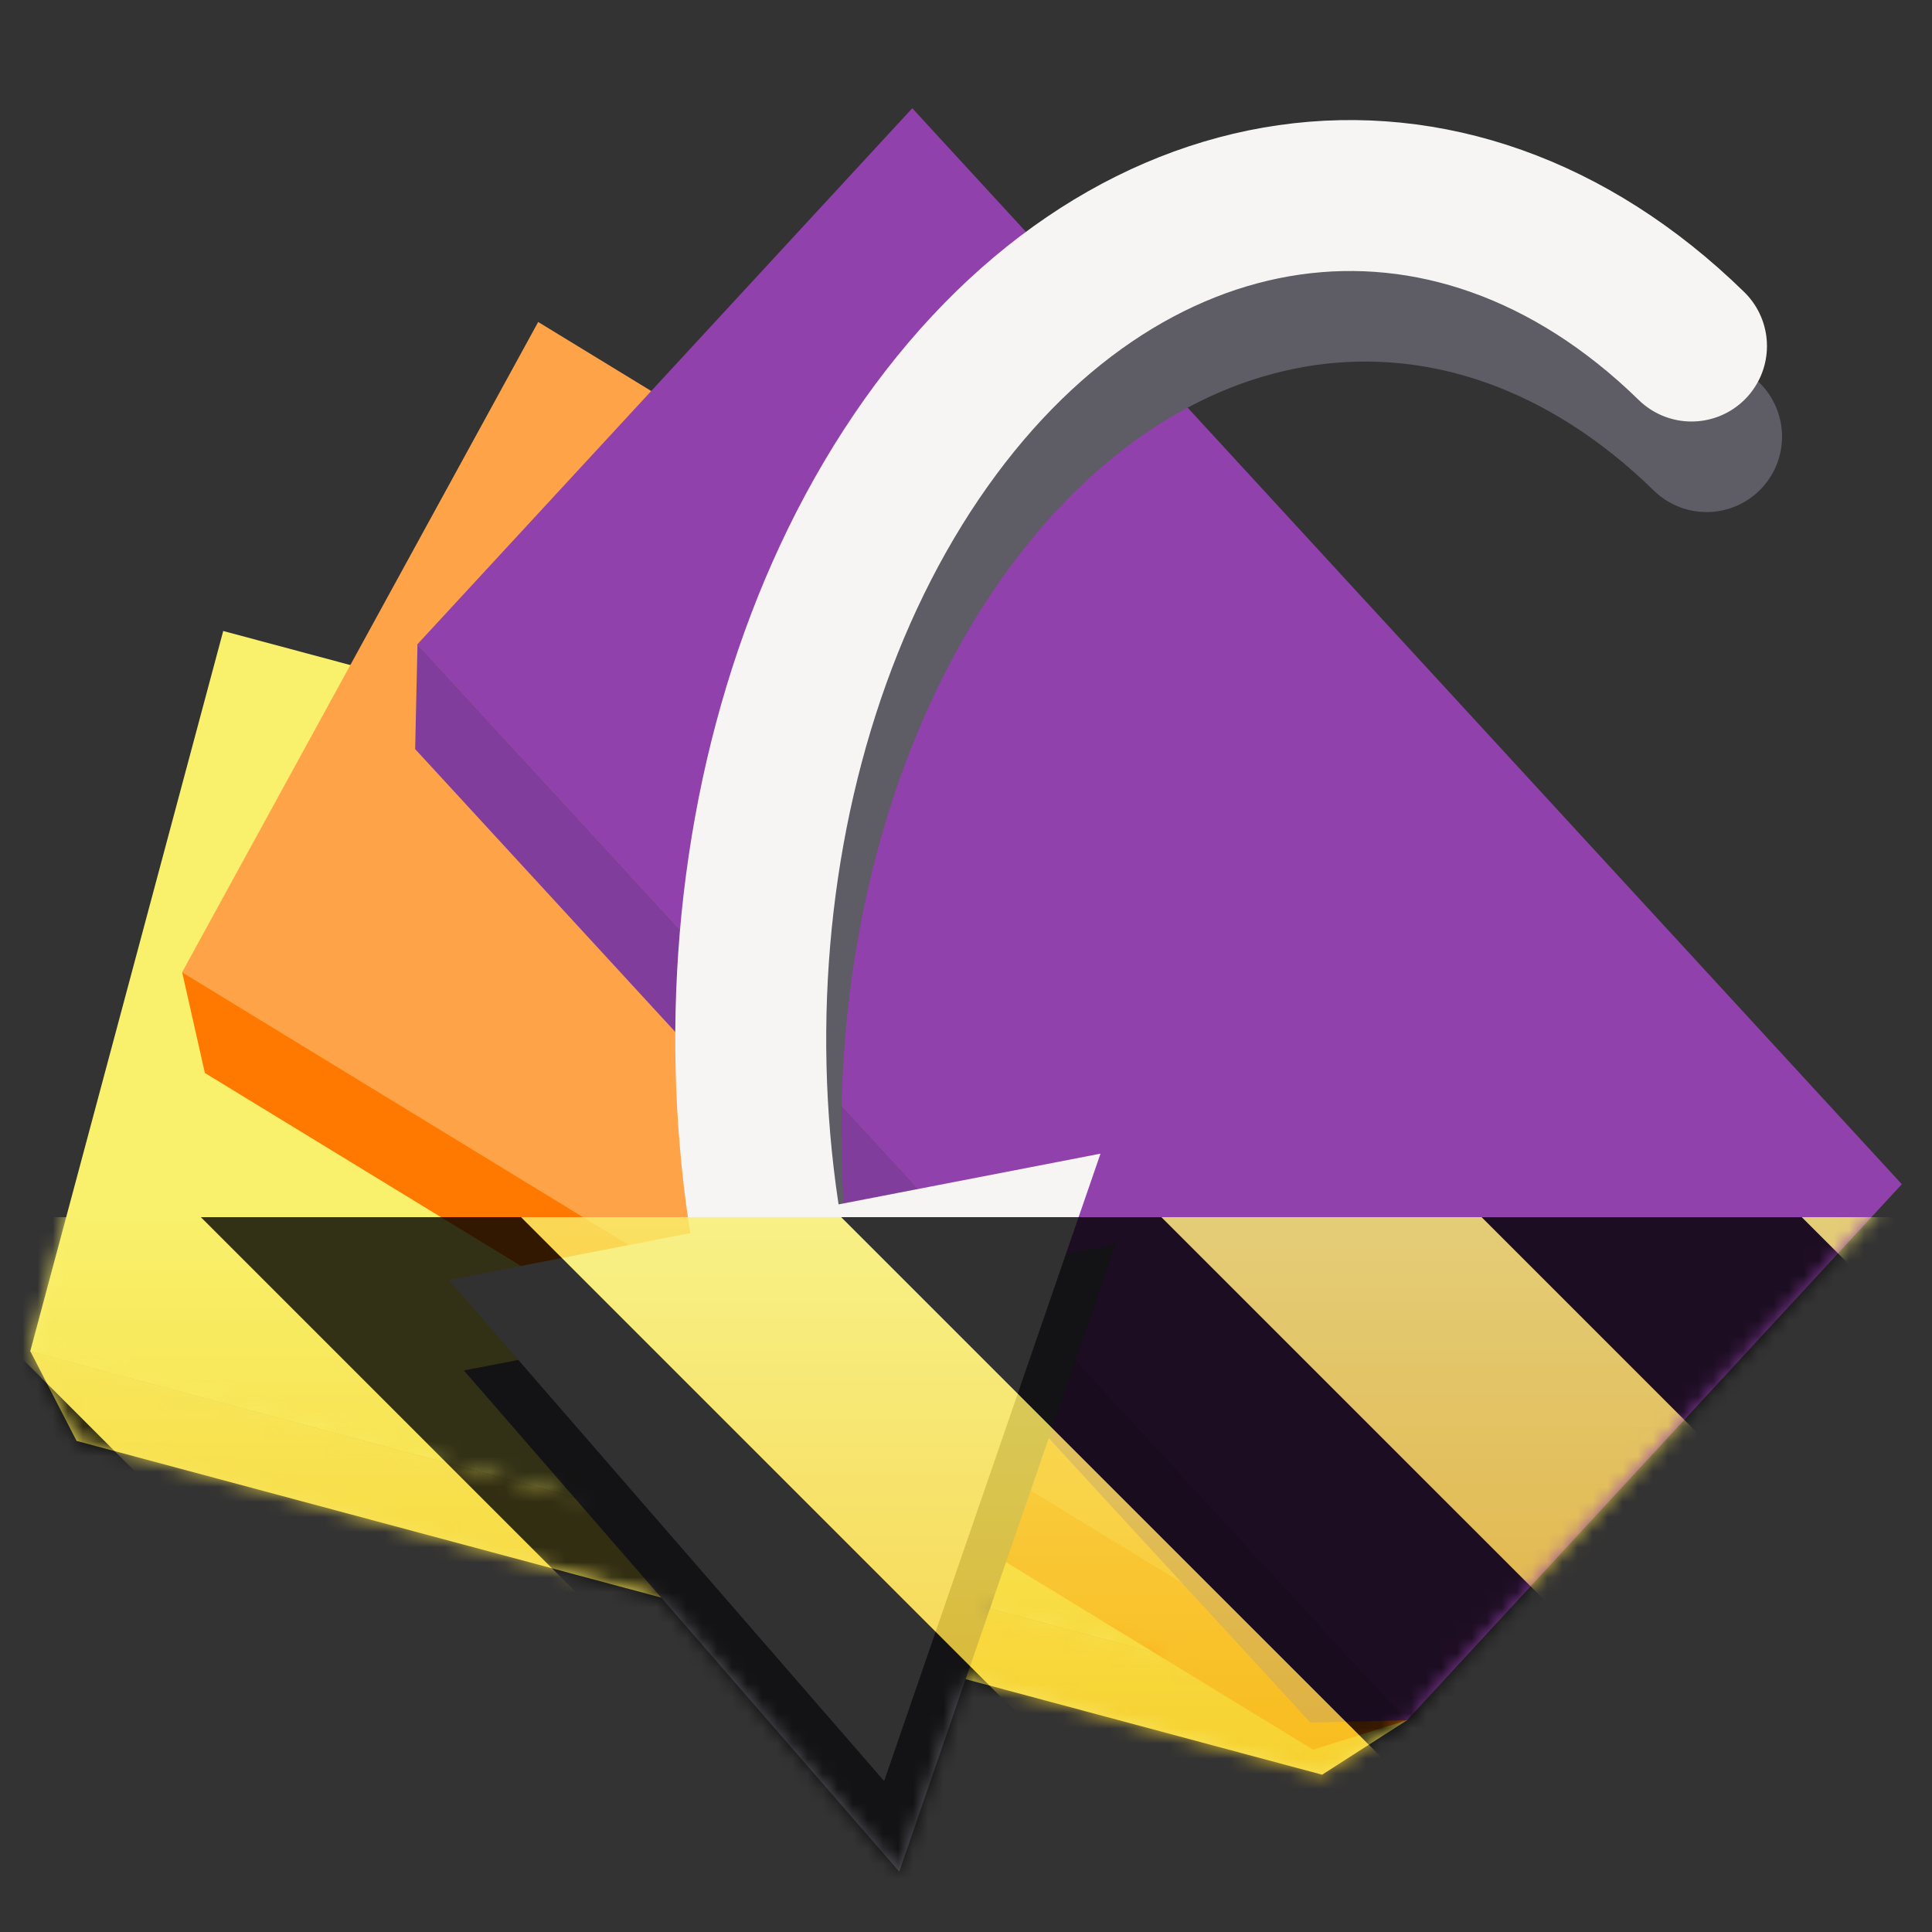 <?xml version="1.0" encoding="UTF-8"?>
<svg height="128px" viewBox="0 0 128 128" width="128px" xmlns="http://www.w3.org/2000/svg" xmlns:xlink="http://www.w3.org/1999/xlink">
    <rect x="0" y="0" width="128" height="128" fill="#333333" stroke="none"/>
    <clipPath id="a">
        <rect height="128" width="128"/>
    </clipPath>
    <clipPath id="b">
        <rect height="128" width="128"/>
    </clipPath>
    <filter id="c" height="100%" width="100%" x="0%" y="0%">
        <feColorMatrix in="SourceGraphic" type="matrix" values="0 0 0 0 1 0 0 0 0 1 0 0 0 0 1 0 0 0 1 0"/>
    </filter>
    <mask id="d">
        <g clip-path="url(#b)" filter="url(#c)">
            <g clip-path="url(#a)">
                <path d="m 14.789 41.805 l 91.207 24.438 l -12.789 47.734 l -91.207 -24.438 z m 0 0" fill="#f9f06b" fill-rule="evenodd"/>
                <path d="m 2.012 89.527 l 91.207 24.441 l -5.625 3.609 l -82.52 -22.113 z" fill="#f8e45c" fill-rule="evenodd"/>
                <path d="m 35.656 21.332 l 81.145 49.551 l -23.594 43.098 l -81.148 -49.555 z m 0 0" fill="#ffa348" fill-rule="evenodd"/>
                <path d="m 12.07 64.418 l 81.148 49.551 l -6.227 1.949 l -73.418 -44.832 z" fill="#ff7800" fill-rule="evenodd"/>
                <path d="m 60.441 7.172 l 65.559 71.285 l -32.793 35.523 l -65.559 -71.289 z m 0 0" fill="#9141ac" fill-rule="evenodd"/>
                <path d="m 27.66 42.684 l 65.559 71.285 l -6.402 0.156 l -59.312 -64.496 z" fill="#813d9c" fill-rule="evenodd"/>
                <path d="m 15.593 28.799 c -3.149 -5.781 -2.837 -13.929 0.734 -19.202 c 3.571 -5.272 9.337 -6.097 13.589 -1.944" fill="none" stroke="#5e5c64" stroke-linecap="round" stroke-linejoin="round" stroke-width="2.646" transform="matrix(3.78 0 0 3.78 0 0)"/>
                <path d="m 10.842 289.201 l 0.975 1.657 l -1.923 0.016 z m 0 0" fill="#77767b" fill-rule="evenodd" stroke="#5e5c64" stroke-linecap="round" stroke-width="1.587" transform="matrix(6.114 7.158 -7.158 6.114 2066.446 -1753.556)"/>
                <path d="m 15.328 27.212 c -3.149 -5.781 -2.837 -13.929 0.734 -19.202 c 3.571 -5.272 9.337 -6.097 13.589 -1.944" fill="none" stroke="#f6f5f4" stroke-linecap="round" stroke-linejoin="round" stroke-width="2.646" transform="matrix(3.78 0 0 3.78 0 0)"/>
                <path d="m 10.842 289.201 l 0.975 1.657 l -1.923 0.016 z m 0 0" fill="#77767b" fill-rule="evenodd" stroke="#f6f5f4" stroke-linecap="round" stroke-width="1.587" transform="matrix(6.114 7.158 -7.158 6.114 2065.445 -1759.556)"/>
            </g>
        </g>
    </mask>
    <mask id="e">
        <g filter="url(#c)">
            <rect fill-opacity="0.8" height="128" width="128"/>
        </g>
    </mask>
    <linearGradient id="f" gradientTransform="matrix(0 0.37 -0.985 0 295.385 -30.36)" gradientUnits="userSpaceOnUse" x1="300" x2="428" y1="235" y2="235">
        <stop offset="0" stop-color="#f9f06b"/>
        <stop offset="1" stop-color="#f5c211"/>
    </linearGradient>
    <clipPath id="g">
        <rect height="128" width="128"/>
    </clipPath>
    <clipPath id="h">
        <rect height="128" width="128"/>
    </clipPath>
    <g fill-rule="evenodd">
        <path d="m 14.789 41.805 l 91.207 24.438 l -12.789 47.734 l -91.207 -24.438 z m 0 0" fill="#f9f06b"/>
        <path d="m 2.012 89.527 l 91.207 24.441 l -5.625 3.609 l -82.52 -22.113 z" fill="#f8e45c"/>
        <path d="m 35.656 21.332 l 81.145 49.551 l -23.594 43.098 l -81.148 -49.555 z m 0 0" fill="#ffa348"/>
        <path d="m 12.07 64.418 l 81.148 49.551 l -6.227 1.949 l -73.418 -44.832 z" fill="#ff7800"/>
        <path d="m 60.441 7.172 l 65.559 71.285 l -32.793 35.523 l -65.559 -71.289 z m 0 0" fill="#9141ac"/>
        <path d="m 27.66 42.684 l 65.559 71.285 l -6.402 0.156 l -59.312 -64.496 z" fill="#813d9c"/>
    </g>
    <path d="m 58.934 108.848 c -11.902 -21.848 -10.723 -52.645 2.773 -72.574 c 13.496 -19.926 35.289 -23.043 51.359 -7.348" fill="none" stroke="#5e5c64" stroke-linecap="round" stroke-linejoin="round" stroke-width="10"/>
    <path d="m 10.842 289.201 l 0.975 1.657 l -1.923 0.016 z m 0 0" fill="#77767b" fill-rule="evenodd" stroke="#5e5c64" stroke-linecap="round" stroke-width="1.587" transform="matrix(6.114 7.158 -7.158 6.114 2066.446 -1753.556)"/>
    <path d="m 57.934 102.848 c -11.902 -21.848 -10.723 -52.645 2.773 -72.574 c 13.496 -19.926 35.289 -23.043 51.359 -7.348" fill="none" stroke="#f6f5f4" stroke-linecap="round" stroke-linejoin="round" stroke-width="10"/>
    <path d="m 10.842 289.201 l 0.975 1.657 l -1.923 0.016 z m 0 0" fill="#77767b" fill-rule="evenodd" stroke="#f6f5f4" stroke-linecap="round" stroke-width="1.587" transform="matrix(6.114 7.158 -7.158 6.114 2065.445 -1759.556)"/>
    <g clip-path="url(#h)" mask="url(#d)">
        <g clip-path="url(#g)" mask="url(#e)">
            <path d="m 128 80.641 v 47.359 h -128 v -47.359 z m 0 0" fill="url(#f)"/>
            <path d="m 13.309 80.641 l 47.355 47.359 h 21.215 l -47.359 -47.359 z m 42.422 0 l 47.363 47.359 h 21.215 l -47.363 -47.359 z m 42.43 0 l 29.84 29.84 v -21.211 l -8.629 -8.629 z m -98.16 7.906 v 21.215 l 18.238 18.238 h 21.215 z m 0 0"/>
        </g>
    </g>
</svg>
